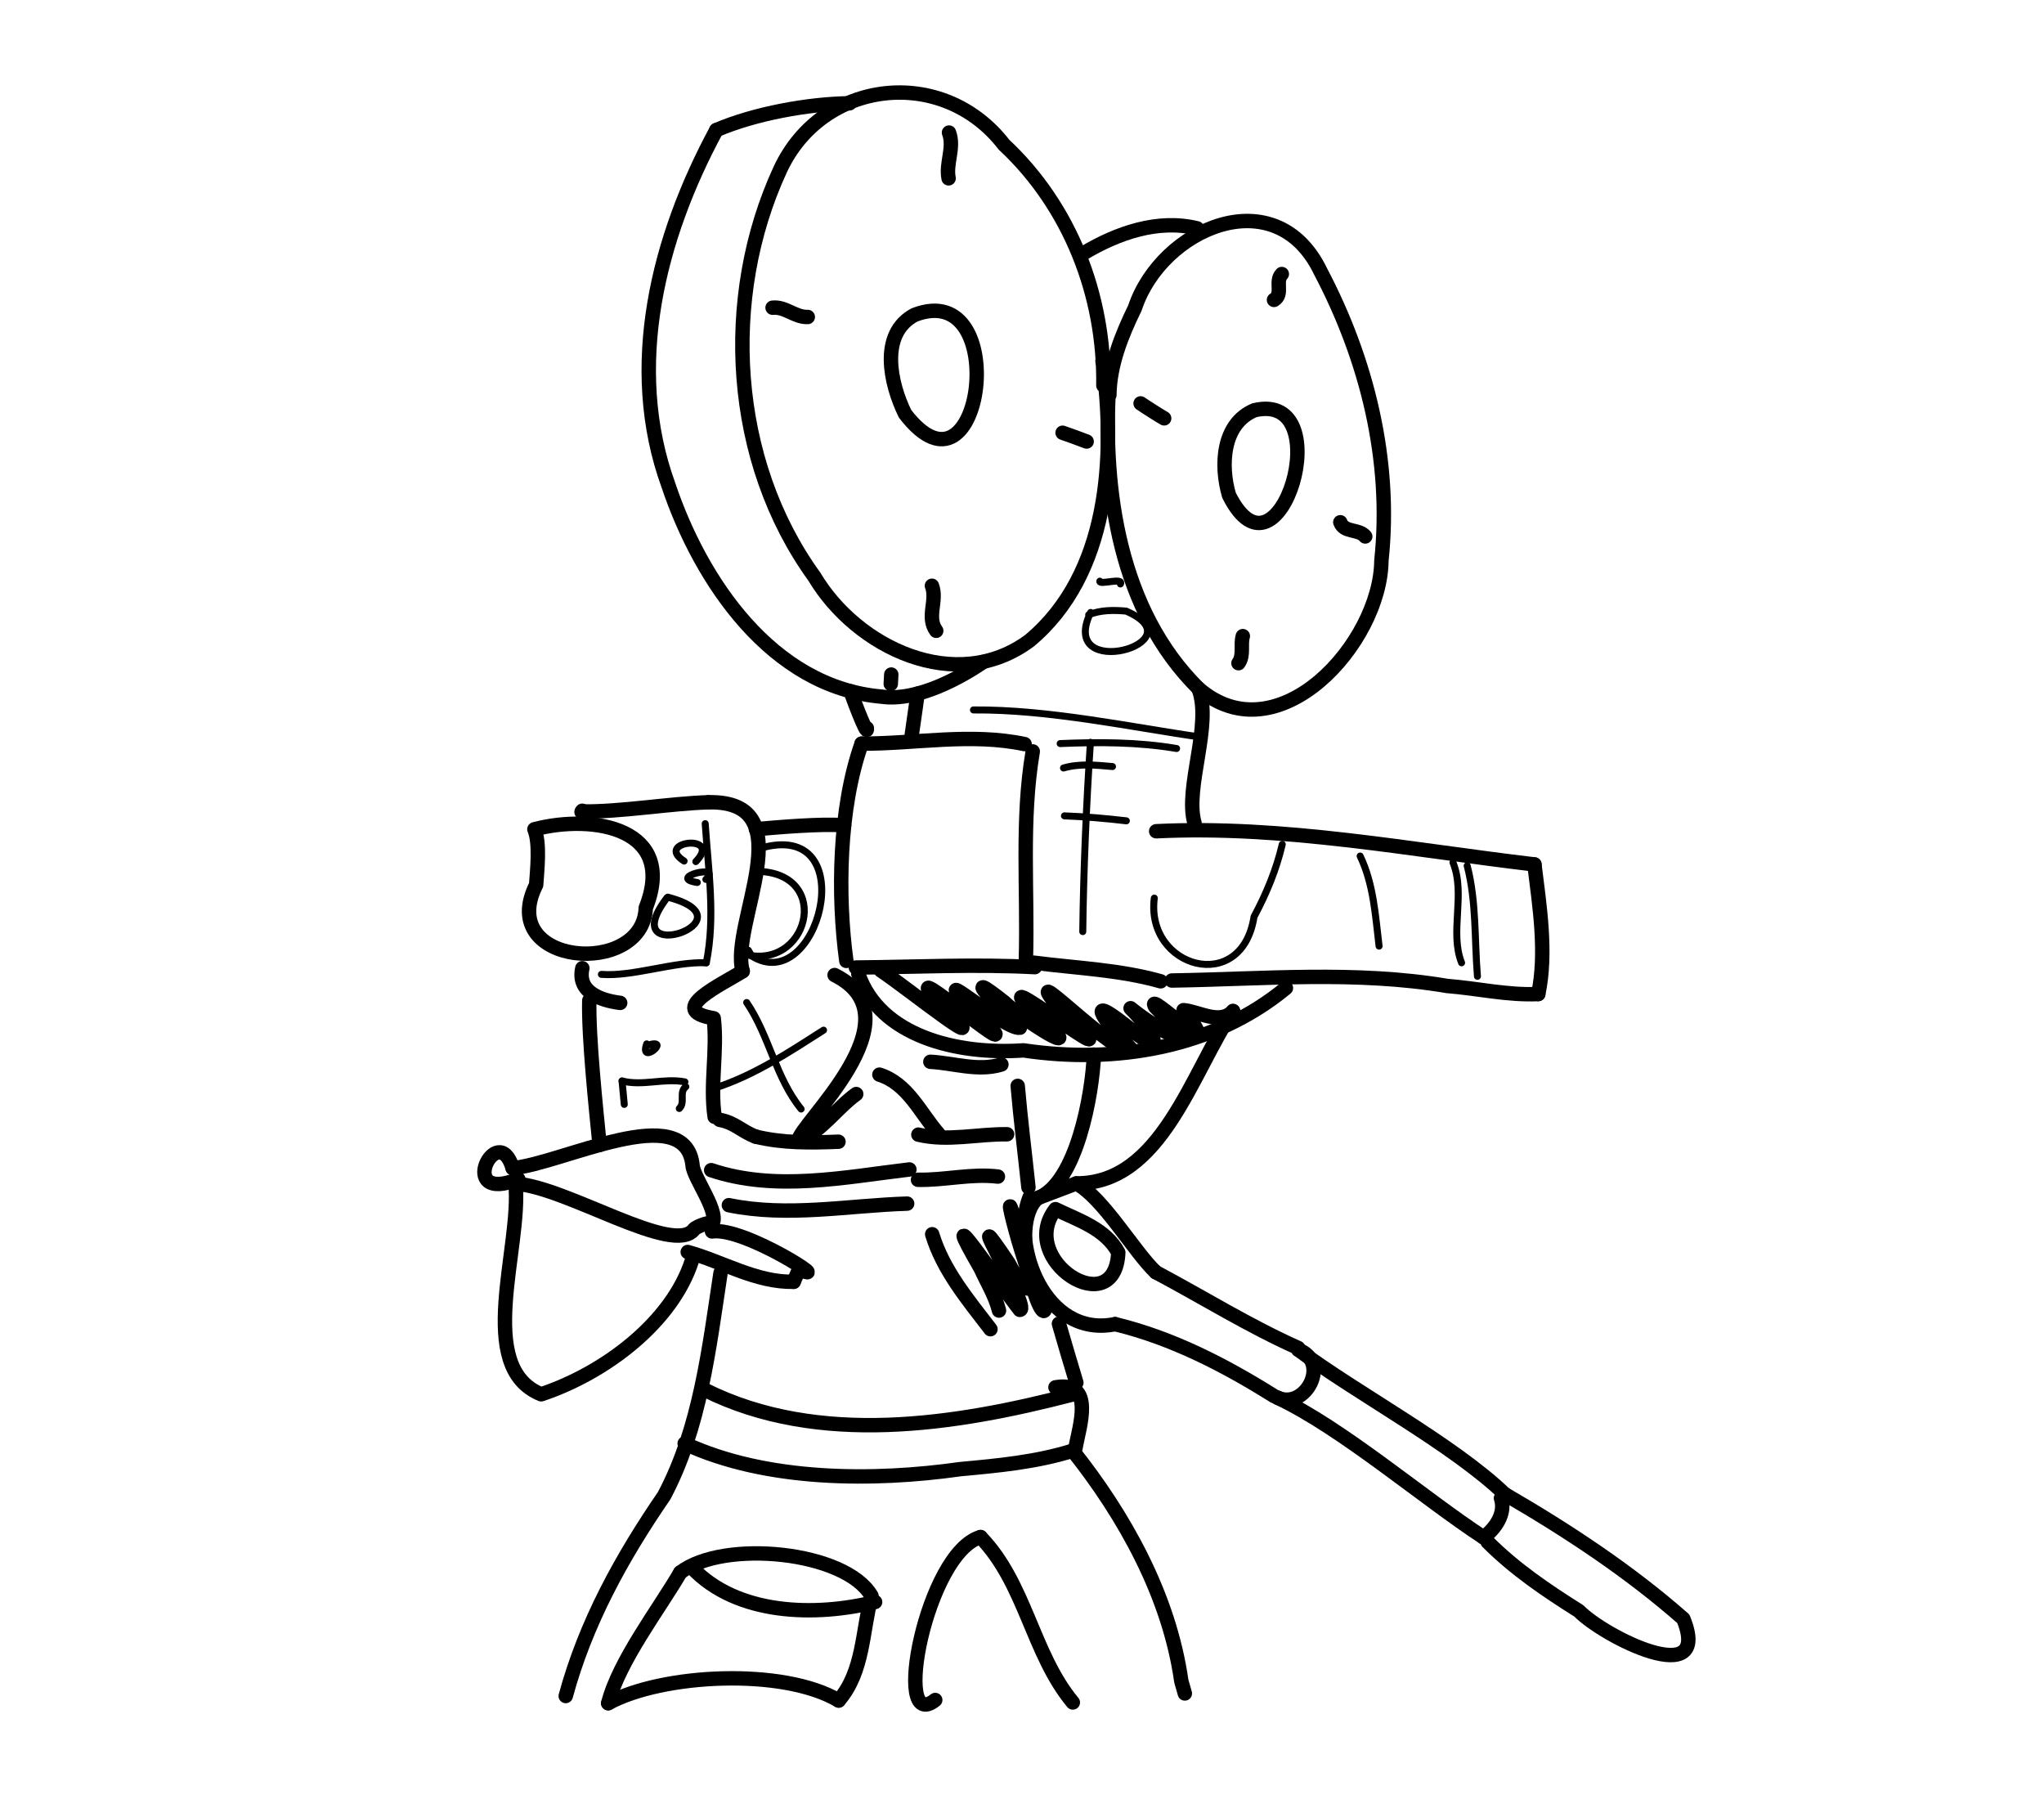 <?xml version="1.0" encoding="UTF-8" standalone="no"?>
<!-- Created by Ashley Blewer - This work is licensed under a Creative Commons Attribution 4.0 International License -->

<svg
   width="544"
   height="480"
   viewBox="0 0 143.933 127"
   version="1.1"
   id="svg2490"
   inkscape:version="1.2.2 (1:1.2.2+202212051552+b0a8486541)"
   sodipodi:docname="1953-cinemascope-2.svg"
   xmlns:inkscape="http://www.inkscape.org/namespaces/inkscape"
   xmlns:sodipodi="http://sodipodi.sourceforge.net/DTD/sodipodi-0.dtd"
   xmlns="http://www.w3.org/2000/svg"
   xmlns:svg="http://www.w3.org/2000/svg">
  <sodipodi:namedview
     id="namedview2492"
     pagecolor="#ffffff"
     bordercolor="#666666"
     borderopacity="1.0"
     inkscape:pageshadow="2"
     inkscape:pageopacity="0.0"
     inkscape:pagecheckerboard="0"
     inkscape:document-units="mm"
     showgrid="false"
     units="px"
     inkscape:zoom="0.90583674"
     inkscape:cx="336.15329"
     inkscape:cy="254.46086"
     inkscape:window-width="1846"
     inkscape:window-height="1136"
     inkscape:window-x="0"
     inkscape:window-y="0"
     inkscape:window-maximized="1"
     inkscape:current-layer="g6395"
     inkscape:showpageshadow="2"
     inkscape:deskcolor="#d1d1d1" />
  <defs
     id="defs2487" />
  <g
     inkscape:label="Layer 1"
     inkscape:groupmode="layer"
     id="layer1">
    <g
       id="g4731"
       transform="matrix(0.33,0,0,0.329,-241.789,1.731)"
       style="stroke-width:2.687">
      <g
         id="g104528"
         transform="matrix(1,0,0,-1,0,792)"
         style="stroke-width:2.687">
        <g
           id="g104530"
           style="stroke-width:2.687" />
      </g>
      <g
         id="g104996"
         transform="matrix(1,0,0,-1,0,792)"
         style="stroke-width:2.687">
        <g
           id="g104998"
           style="stroke-width:2.687" />
      </g>
      <g
         id="g28852"
         transform="matrix(1.07,0,0,1.072,779.912,-443.137)">
        <g
           id="g6718"
           transform="matrix(1.118,0,0,1.118,-549.131,-491.629)">
          <g
             id="g6395"
             transform="matrix(0.534,0,0,0.534,441.937,415.269)">
            <g
               id="g10593"
               transform="matrix(1.841,0,0,1.841,-1387.165,-1347.864)">
              <g
                 id="g4245"
                 transform="matrix(1,0,0,-1,-65.059,738.023)">
                <path
                   d="m 1028.516,-456.18 c 2.433,-17.414 1.211,-38.761 -13.235,-50.82 -13.375,-9.914 -31.359,-1.285 -39.047,11.629 -15.218,21.062 -16.937,50.644 -6.195,73.926 7.625,16.445 29.465,18.965 40.606,4.527 12.019,-11.23 18.273,-27.41 18.035,-43.738"
                   style="fill:none;stroke:#000000;stroke-width:2.617;stroke-linecap:round;stroke-linejoin:round;stroke-miterlimit:10;stroke-dasharray:none;stroke-opacity:1"
                   id="path4247" />
              </g>
              <g
                 id="g4249"
                 transform="matrix(1,0,0,-1,-65.059,738.023)">
                <path
                   d="m 982.617,-409.406 c -7.48,-0.082 -17.285,-1.891 -24.16,-4.856"
                   style="fill:none;stroke:#000000;stroke-width:2.617;stroke-linecap:round;stroke-linejoin:round;stroke-miterlimit:10;stroke-dasharray:none;stroke-opacity:1"
                   id="path4251" />
              </g>
              <g
                 id="g4253"
                 transform="matrix(1,0,0,-1,-65.059,738.023)">
                <path
                   d="m 958.457,-414.262 c -10.523,-19.519 -16.535,-42.949 -8.687,-64.543 5.839,-17.394 18.757,-36.636 38.632,-38.359 6.571,-0.941 14.543,3.613 18.485,6.289"
                   style="fill:none;stroke:#000000;stroke-width:2.617;stroke-linecap:round;stroke-linejoin:round;stroke-miterlimit:10;stroke-dasharray:none;stroke-opacity:1"
                   id="path4255" />
              </g>
              <g
                 id="g4257"
                 transform="matrix(1,0,0,-1,-65.059,738.023)">
                <path
                   d="m 1029.711,-460.422 c -1.215,-19.324 1.906,-41.07 16.215,-55.254 14.422,-12.469 33.07,8.215 33.199,23.231 1.937,18.148 -2.609,36.48 -11.02,52.468 -8.148,17.004 -28.921,7.836 -33.714,-6.621 -2.391,-4.89 -4.567,-10.328 -4.625,-15.804"
                   style="fill:none;stroke:#000000;stroke-width:2.617;stroke-linecap:round;stroke-linejoin:round;stroke-miterlimit:10;stroke-dasharray:none;stroke-opacity:1"
                   id="path4259-5" />
              </g>
              <g
                 id="g4261"
                 transform="matrix(1,0,0,-1,-65.059,738.023)">
                <path
                   d="m 1045.672,-432.109 c -7.094,1.738 -14.434,-0.86 -20.496,-4.469"
                   style="fill:none;stroke:#000000;stroke-width:2.617;stroke-linecap:round;stroke-linejoin:round;stroke-miterlimit:10;stroke-dasharray:none;stroke-opacity:1"
                   id="path4263" />
              </g>
              <g
                 id="g4265"
                 transform="matrix(1,0,0,-1,-65.059,738.023)">
                <path
                   d="m 994.422,-447.832 c 17.855,6.863 12.387,-36.367 -1.719,-17.973 -2.691,5.446 -4.723,14.547 1.719,17.973"
                   style="fill:none;stroke:#000000;stroke-width:2.617;stroke-linecap:round;stroke-linejoin:round;stroke-miterlimit:10;stroke-dasharray:none;stroke-opacity:1"
                   id="path4267" />
              </g>
              <g
                 id="g4269"
                 transform="matrix(1,0,0,-1,-65.059,738.023)">
                <path
                   d="m 1056.098,-465.145 c 15.574,3.629 4.472,-33.628 -4.621,-15.453 -1.559,5.266 -1.301,12.989 4.621,15.453"
                   style="fill:none;stroke:#000000;stroke-width:2.617;stroke-linecap:round;stroke-linejoin:round;stroke-miterlimit:10;stroke-dasharray:none;stroke-opacity:1"
                   id="path4271" />
              </g>
              <g
                 id="g4273"
                 transform="matrix(1,0,0,-1,-65.059,738.023)">
                <path
                   d="m 1061.051,-440.41 c -1.293,-1.328 0.328,-3.684 -1.414,-4.699"
                   style="fill:none;stroke:#000000;stroke-width:2.617;stroke-linecap:round;stroke-linejoin:round;stroke-miterlimit:10;stroke-dasharray:none;stroke-opacity:1"
                   id="path4275" />
              </g>
              <g
                 id="g4277"
                 transform="matrix(1,0,0,-1,-65.059,738.023)">
                <path
                   d="m 1035.434,-463.906 c 0.687,-0.492 3.539,-2.305 4.273,-2.715"
                   style="fill:none;stroke:#000000;stroke-width:2.617;stroke-linecap:round;stroke-linejoin:round;stroke-miterlimit:10;stroke-dasharray:none;stroke-opacity:1"
                   id="path4279" />
              </g>
              <g
                 id="g4281"
                 transform="matrix(1,0,0,-1,-65.059,738.023)">
                <path
                   d="m 1071.668,-485.496 c 0.719,-1.965 3.336,-1.125 4.523,-2.578"
                   style="fill:none;stroke:#000000;stroke-width:2.617;stroke-linecap:round;stroke-linejoin:round;stroke-miterlimit:10;stroke-dasharray:none;stroke-opacity:1"
                   id="path4283" />
              </g>
              <g
                 id="g4285"
                 transform="matrix(1,0,0,-1,-65.059,738.023)">
                <path
                   d="m 1053.98,-506.176 c -0.468,-1.578 0.25,-3.472 -0.789,-4.914"
                   style="fill:none;stroke:#000000;stroke-width:2.617;stroke-linecap:round;stroke-linejoin:round;stroke-miterlimit:10;stroke-dasharray:none;stroke-opacity:1"
                   id="path4287" />
              </g>
              <g
                 id="g4289"
                 transform="matrix(1,0,0,-1,-65.059,738.023)">
                <path
                   d="m 968.656,-446.527 c 2.332,0.25 4.074,-1.785 6.387,-1.684"
                   style="fill:none;stroke:#000000;stroke-width:2.617;stroke-linecap:round;stroke-linejoin:round;stroke-miterlimit:10;stroke-dasharray:none;stroke-opacity:1"
                   id="path4291" />
              </g>
              <g
                 id="g4293"
                 transform="matrix(1,0,0,-1,-65.059,738.023)">
                <path
                   d="m 1000.668,-414.719 c 1.027,-2.754 -0.617,-5.527 -0.074,-8.312"
                   style="fill:none;stroke:#000000;stroke-width:2.617;stroke-linecap:round;stroke-linejoin:round;stroke-miterlimit:10;stroke-dasharray:none;stroke-opacity:1"
                   id="path4295" />
              </g>
              <g
                 id="g4297"
                 transform="matrix(1,0,0,-1,-65.059,738.023)">
                <path
                   d="m 1021.277,-469.238 c 0.739,-0.242 3.649,-1.305 4.368,-1.594"
                   style="fill:none;stroke:#000000;stroke-width:2.617;stroke-linecap:round;stroke-linejoin:round;stroke-miterlimit:10;stroke-dasharray:none;stroke-opacity:1"
                   id="path4299" />
              </g>
              <g
                 id="g4301"
                 transform="matrix(1,0,0,-1,-65.059,738.023)">
                <path
                   d="m 997.57,-497.027 c 1.035,-2.68 -1.047,-5.692 0.778,-8.18"
                   style="fill:none;stroke:#000000;stroke-width:2.617;stroke-linecap:round;stroke-linejoin:round;stroke-miterlimit:10;stroke-dasharray:none;stroke-opacity:1"
                   id="path4303" />
              </g>
              <g
                 id="g4305"
                 transform="matrix(1,0,0,-1,-65.059,738.023)">
                <path
                   d="m 1045.926,-515.676 c 2.582,-6.488 -2.567,-18.109 -0.711,-24.449"
                   style="fill:none;stroke:#000000;stroke-width:2.617;stroke-linecap:round;stroke-linejoin:round;stroke-miterlimit:10;stroke-dasharray:none;stroke-opacity:1"
                   id="path4307" />
              </g>
              <g
                 id="g4309"
                 transform="matrix(1,0,0,-1,-65.059,738.023)">
                <path
                   d="m 984.809,-525.703 c 9.855,-0.02 19.804,1.98 29.578,-0.082"
                   style="fill:none;stroke:#000000;stroke-width:2.617;stroke-linecap:round;stroke-linejoin:round;stroke-miterlimit:10;stroke-dasharray:none;stroke-opacity:1"
                   id="path4311" />
              </g>
              <g
                 id="g4313"
                 transform="matrix(1,0,0,-1,-65.059,738.023)">
                <path
                   d="m 1015.863,-527.113 c -2.121,-12.555 -0.883,-25.27 -1.246,-37.852"
                   style="fill:none;stroke:#000000;stroke-width:2.617;stroke-linecap:round;stroke-linejoin:round;stroke-miterlimit:10;stroke-dasharray:none;stroke-opacity:1"
                   id="path4315" />
              </g>
              <g
                 id="g4317"
                 transform="matrix(1,0,0,-1,-65.059,738.023)">
                <path
                   d="m 983.77,-566.363 c 10.824,0.09 21.66,0.644 32.48,0.07"
                   style="fill:none;stroke:#000000;stroke-width:2.617;stroke-linecap:round;stroke-linejoin:round;stroke-miterlimit:10;stroke-dasharray:none;stroke-opacity:1"
                   id="path4319" />
              </g>
              <g
                 id="g4321"
                 transform="matrix(1,0,0,-1,-65.059,738.023)">
                <path
                   d="m 984.809,-525.703 c -4.157,-11.75 -4.387,-27.578 -2.77,-39.457"
                   style="fill:none;stroke:#000000;stroke-width:2.617;stroke-linecap:round;stroke-linejoin:round;stroke-miterlimit:10;stroke-dasharray:none;stroke-opacity:1"
                   id="path4323" />
              </g>
              <g
                 id="g4325"
                 transform="matrix(1,0,0,-1,-65.059,738.023)">
                <path
                   d="m 990.191,-513.156 c -0.027,-0.563 -0.058,-1.125 -0.089,-1.692"
                   style="fill:none;stroke:#000000;stroke-width:2.617;stroke-linecap:round;stroke-linejoin:round;stroke-miterlimit:10;stroke-dasharray:none;stroke-opacity:1"
                   id="path4327" />
              </g>
              <g
                 id="g4329"
                 transform="matrix(1,0,0,-1,-65.059,738.023)">
                <path
                   d="m 982.859,-516.195 c -0.351,0.562 3.188,-8.817 2.899,-6.703"
                   style="fill:none;stroke:#000000;stroke-width:2.617;stroke-linecap:round;stroke-linejoin:round;stroke-miterlimit:10;stroke-dasharray:none;stroke-opacity:1"
                   id="path4331" />
              </g>
              <g
                 id="g4333"
                 transform="matrix(1,0,0,-1,-65.059,738.023)">
                <path
                   d="m 994.98,-516.617 c -0.121,-0.684 -0.953,-6.867 -1.062,-7.434"
                   style="fill:none;stroke:#000000;stroke-width:2.617;stroke-linecap:round;stroke-linejoin:round;stroke-miterlimit:10;stroke-dasharray:none;stroke-opacity:1"
                   id="path4335-6" />
              </g>
              <g
                 id="g4337"
                 transform="matrix(1,0,0,-1,-65.059,738.023)">
                <path
                   d="m 1038.258,-541.613 c 23,1.133 46.078,-3.371 68.629,-6.024 l -0.321,0.051"
                   style="fill:none;stroke:#000000;stroke-width:2.617;stroke-linecap:round;stroke-linejoin:round;stroke-miterlimit:10;stroke-dasharray:none;stroke-opacity:1"
                   id="path4339" />
              </g>
              <g
                 id="g4341"
                 transform="matrix(1,0,0,-1,-65.059,738.023)">
                <path
                   d="m 1106.887,-547.637 c 0.933,-7.574 2.285,-16.07 0.699,-23.543"
                   style="fill:none;stroke:#000000;stroke-width:2.617;stroke-linecap:round;stroke-linejoin:round;stroke-miterlimit:10;stroke-dasharray:none;stroke-opacity:1"
                   id="path4343" />
              </g>
              <g
                 id="g4345"
                 transform="matrix(1,0,0,-1,-65.059,738.023)">
                <path
                   d="m 1041.102,-568.723 c 16.679,0.262 33.41,1.809 49.96,-0.992 5.504,-0.43 10.989,-1.726 16.524,-1.465"
                   style="fill:none;stroke:#000000;stroke-width:2.617;stroke-linecap:round;stroke-linejoin:round;stroke-miterlimit:10;stroke-dasharray:none;stroke-opacity:1"
                   id="path4347" />
              </g>
              <g
                 id="g4349"
                 transform="matrix(1,0,0,-1,-65.059,738.023)">
                <path
                   d="m 1016.074,-565.484 c 7.664,-0.993 15.547,-1.27 23,-3.383"
                   style="fill:none;stroke:#000000;stroke-width:2.617;stroke-linecap:round;stroke-linejoin:round;stroke-miterlimit:10;stroke-dasharray:none;stroke-opacity:1"
                   id="path4351" />
              </g>
              <g
                 id="g4353"
                 transform="matrix(1,0,0,-1,-65.059,738.023)">
                <path
                   d="m 1061.797,-570.09 c -13.242,-10.937 -31.027,-13.797 -47.617,-11.32 -12.11,-0.848 -26.024,2.582 -29.961,13.855"
                   style="fill:none;stroke:#000000;stroke-width:2.617;stroke-linecap:round;stroke-linejoin:round;stroke-miterlimit:10;stroke-dasharray:none;stroke-opacity:1"
                   id="path4355" />
              </g>
              <g
                 id="g4357"
                 transform="matrix(1,0,0,-1,-65.059,738.023)">
                <path
                   d="m 988.312,-566.902 c 4.977,-3.309 22.93,-17.828 10.469,-5.664 -9.547,10.363 20.039,-15.438 6.895,-1.989 -10.899,10.844 5.09,-3.254 7.855,-2.746 -3.398,3.313 -11.644,11.61 -2.832,4.641 2.656,-2.637 15.989,-11.402 6.762,-2.938 -14.695,13.457 20.176,-13.613 4.496,0.289 -11.629,14 10.66,-9.175 11.547,-5.625 -3.926,3.989 -8.832,10.418 -0.797,4.067 8.211,-6.711 4.887,-0.844 0.906,3.113 5.039,-4.078 13.715,-8.949 4.481,0.234 -2.184,3.657 13.679,-11.898 5.129,-0.585 2.715,-0.235 6.679,-2.75 8.976,-0.165"
                   style="fill:none;stroke:#000000;stroke-width:2.617;stroke-linecap:round;stroke-linejoin:round;stroke-miterlimit:10;stroke-dasharray:none;stroke-opacity:1"
                   id="path4359" />
              </g>
              <g
                 id="g4361"
                 transform="matrix(1,0,0,-1,-65.059,738.023)">
                <path
                   d="m 1052.199,-574.27 c -7.5,-11.132 -13.004,-31.351 -28.394,-31.296 l -7.032,-2.664"
                   style="fill:none;stroke:#000000;stroke-width:2.617;stroke-linecap:round;stroke-linejoin:round;stroke-miterlimit:10;stroke-dasharray:none;stroke-opacity:1"
                   id="path4363" />
              </g>
              <g
                 id="g4365"
                 transform="matrix(1,0,0,-1,-65.059,738.023)">
                <path
                   d="m 1026.965,-582.176 c -0.281,-7.195 -3.16,-23.39 -10.192,-26.054"
                   style="fill:none;stroke:#000000;stroke-width:2.617;stroke-linecap:round;stroke-linejoin:round;stroke-miterlimit:10;stroke-dasharray:none;stroke-opacity:1"
                   id="path4367" />
              </g>
              <g
                 id="g4369"
                 transform="matrix(1,0,0,-1,-65.059,738.023)">
                <path
                   d="m 1013.133,-587.859 c 0.527,-6.157 1.308,-12.289 1.949,-18.434"
                   style="fill:none;stroke:#000000;stroke-width:2.617;stroke-linecap:round;stroke-linejoin:round;stroke-miterlimit:10;stroke-dasharray:none;stroke-opacity:1"
                   id="path4371" />
              </g>
              <g
                 id="g4373"
                 transform="matrix(1,0,0,-1,-65.059,738.023)">
                <path
                   d="m 1010.176,-583.973 c -4.25,-1.3 -8.614,0.258 -12.891,0.489"
                   style="fill:none;stroke:#000000;stroke-width:2.617;stroke-linecap:round;stroke-linejoin:round;stroke-miterlimit:10;stroke-dasharray:none;stroke-opacity:1"
                   id="path4375" />
              </g>
              <g
                 id="g4377"
                 transform="matrix(1,0,0,-1,-65.059,738.023)">
                <path
                   d="m 981.641,-540.555 c -3.731,0.391 -12.297,-0.347 -16.008,-0.687"
                   style="fill:none;stroke:#000000;stroke-width:2.617;stroke-linecap:round;stroke-linejoin:round;stroke-miterlimit:10;stroke-dasharray:none;stroke-opacity:1"
                   id="path4379" />
              </g>
              <g
                 id="g4381"
                 transform="matrix(1,0,0,-1,-65.059,738.023)">
                <path
                   d="m 957.023,-536.352 c 17.641,0.391 3.754,-22.328 6.211,-30.675"
                   style="fill:none;stroke:#000000;stroke-width:2.617;stroke-linecap:round;stroke-linejoin:round;stroke-miterlimit:10;stroke-dasharray:none;stroke-opacity:1"
                   id="path4383" />
              </g>
              <g
                 id="g4385"
                 transform="matrix(1,0,0,-1,-65.059,738.023)">
                <path
                   d="m 957.023,-536.352 c -6.988,-0.214 -15.964,-1.769 -22.953,-1.671"
                   style="fill:none;stroke:#000000;stroke-width:2.617;stroke-linecap:round;stroke-linejoin:round;stroke-miterlimit:10;stroke-dasharray:none;stroke-opacity:1"
                   id="path4387" />
              </g>
              <g
                 id="g4389"
                 transform="matrix(1,0,0,-1,-65.059,738.023)">
                <path
                   d="m 925.441,-541.254 c 10.786,2.82 25.926,0.164 20.207,-14.273 -0.445,-12.661 -27.289,-10.571 -19.89,4.183 0.18,2.653 0.738,7.547 -0.317,10.09"
                   style="fill:none;stroke:#000000;stroke-width:2.617;stroke-linecap:round;stroke-linejoin:round;stroke-miterlimit:10;stroke-dasharray:none;stroke-opacity:1"
                   id="path4391" />
              </g>
              <g
                 id="g4393"
                 transform="matrix(1,0,0,-1,-65.059,738.023)">
                <path
                   d="m 934.07,-538.023 c -0.285,-0.426 0.203,0.453 0,0"
                   style="fill:none;stroke:#000000;stroke-width:2.617;stroke-linecap:round;stroke-linejoin:round;stroke-miterlimit:10;stroke-dasharray:none;stroke-opacity:1"
                   id="path4395" />
              </g>
              <g
                 id="g4397"
                 transform="matrix(1,0,0,-1,-65.059,738.023)">
                <path
                   d="m 934.137,-566.488 c -0.977,-4.387 3.414,-5.864 6.867,-6.297"
                   style="fill:none;stroke:#000000;stroke-width:2.617;stroke-linecap:round;stroke-linejoin:round;stroke-miterlimit:10;stroke-dasharray:none;stroke-opacity:1"
                   id="path4399" />
              </g>
              <g
                 id="g4401"
                 transform="matrix(1,0,0,-1,-65.059,738.023)">
                <path
                   d="m 935.402,-572.359 c -0.168,-6.625 1.219,-19.645 1.868,-26.223"
                   style="fill:none;stroke:#000000;stroke-width:2.617;stroke-linecap:round;stroke-linejoin:round;stroke-miterlimit:10;stroke-dasharray:none;stroke-opacity:1"
                   id="path4403" />
              </g>
              <g
                 id="g4405"
                 transform="matrix(1,0,0,-1,-65.059,738.023)">
                <path
                   d="m 921.492,-602.793 c 8.86,0.762 31.414,12.582 32.649,0.477 0.164,-2.344 5.293,-8.891 3.39,-10.872"
                   style="fill:none;stroke:#000000;stroke-width:2.617;stroke-linecap:round;stroke-linejoin:round;stroke-miterlimit:10;stroke-dasharray:none;stroke-opacity:1"
                   id="path4407" />
              </g>
              <g
                 id="g4409"
                 transform="matrix(1,0,0,-1,-65.059,738.023)">
                <path
                   d="m 922.008,-605.637 c 1.148,-11.621 -7.5,-33.32 4.66,-38.234 11.668,3.879 23.785,13.133 27.355,24.301"
                   style="fill:none;stroke:#000000;stroke-width:2.617;stroke-linecap:round;stroke-linejoin:round;stroke-miterlimit:10;stroke-dasharray:none;stroke-opacity:1"
                   id="path4411" />
              </g>
              <g
                 id="g4413"
                 transform="matrix(1,0,0,-1,-65.059,738.023)">
                <path
                   d="m 922.008,-605.637 c 9.109,-0.48 28.808,-13.285 32.426,-8.238 0.472,0.516 3.64,1.73 3.097,0.687"
                   style="fill:none;stroke:#000000;stroke-width:2.617;stroke-linecap:round;stroke-linejoin:round;stroke-miterlimit:10;stroke-dasharray:none;stroke-opacity:1"
                   id="path4415" />
              </g>
              <g
                 id="g4417"
                 transform="matrix(1,0,0,-1,-65.059,738.023)">
                <path
                   d="m 957.668,-614.297 c 5.867,0.887 22.434,-9.996 15.816,-6.832 l -1.004,-2.309"
                   style="fill:none;stroke:#000000;stroke-width:2.617;stroke-linecap:round;stroke-linejoin:round;stroke-miterlimit:10;stroke-dasharray:none;stroke-opacity:1"
                   id="path4419" />
              </g>
              <g
                 id="g4421"
                 transform="matrix(1,0,0,-1,-65.059,738.023)">
                <path
                   d="m 972.48,-623.438 c -6.804,-0.144 -12.835,3.641 -19.218,5.407"
                   style="fill:none;stroke:#000000;stroke-width:2.617;stroke-linecap:round;stroke-linejoin:round;stroke-miterlimit:10;stroke-dasharray:none;stroke-opacity:1"
                   id="path4423" />
              </g>
              <g
                 id="g4425"
                 transform="matrix(1,0,0,-1,-65.059,738.023)">
                <path
                   d="m 922.52,-604.797 c -11.594,-4.656 -3.731,11.059 -1.028,2.004"
                   style="fill:none;stroke:#000000;stroke-width:2.617;stroke-linecap:round;stroke-linejoin:round;stroke-miterlimit:10;stroke-dasharray:none;stroke-opacity:1"
                   id="path4427" />
              </g>
              <g
                 id="g4429"
                 transform="matrix(1,0,0,-1,-65.059,738.023)">
                <path
                   d="m 963.234,-567.027 c -3.586,-2.34 -14.242,-7.106 -5.257,-8.547 0.703,-5.953 -0.7,-11.973 0.168,-17.906"
                   style="fill:none;stroke:#000000;stroke-width:2.617;stroke-linecap:round;stroke-linejoin:round;stroke-miterlimit:10;stroke-dasharray:none;stroke-opacity:1"
                   id="path4431" />
              </g>
              <g
                 id="g4433"
                 transform="matrix(1,0,0,-1,-65.059,738.023)">
                <path
                   d="m 959.062,-594.027 c 2.797,-0.524 3.891,-2.043 6.543,-3.051"
                   style="fill:none;stroke:#000000;stroke-width:2.617;stroke-linecap:round;stroke-linejoin:round;stroke-miterlimit:10;stroke-dasharray:none;stroke-opacity:1"
                   id="path4435" />
              </g>
              <g
                 id="g4437"
                 transform="matrix(1,0,0,-1,-65.059,738.023)">
                <path
                   d="m 965.605,-597.078 c 4.903,-1.203 10.004,-1.117 15.008,-0.922"
                   style="fill:none;stroke:#000000;stroke-width:2.617;stroke-linecap:round;stroke-linejoin:round;stroke-miterlimit:10;stroke-dasharray:none;stroke-opacity:1"
                   id="path4439" />
              </g>
              <g
                 id="g4441"
                 transform="matrix(1,0,0,-1,-65.059,738.023)">
                <path
                   d="m 979.91,-567.73 c 15.711,-7.872 -6.769,-27.368 -6.59,-30.149 4.258,1.82 6.864,5.875 10.512,8.535"
                   style="fill:none;stroke:#000000;stroke-width:2.617;stroke-linecap:round;stroke-linejoin:round;stroke-miterlimit:10;stroke-dasharray:none;stroke-opacity:1"
                   id="path4443" />
              </g>
              <g
                 id="g4445"
                 transform="matrix(1,0,0,-1,-65.059,738.023)">
                <path
                   d="m 959.215,-621.824 c -2.078,-13.684 -3.699,-28.141 -10.238,-40.469 -7.758,-11.305 -14.25,-23.121 -17.852,-36.379"
                   style="fill:none;stroke:#000000;stroke-width:2.617;stroke-linecap:round;stroke-linejoin:round;stroke-miterlimit:10;stroke-dasharray:none;stroke-opacity:1"
                   id="path4447" />
              </g>
              <g
                 id="g4449"
                 transform="matrix(1,0,0,-1,-65.059,738.023)">
                <path
                   d="m 1020.617,-631.059 c 1.039,-3.57 2.071,-7.144 3.156,-10.703"
                   style="fill:none;stroke:#000000;stroke-width:2.617;stroke-linecap:round;stroke-linejoin:round;stroke-miterlimit:10;stroke-dasharray:none;stroke-opacity:1"
                   id="path4451" />
              </g>
              <g
                 id="g4453"
                 transform="matrix(1,0,0,-1,-65.059,738.023)">
                <path
                   d="m 1019.988,-642.609 c 7.289,1.269 4.27,-7.211 3.637,-10.996"
                   style="fill:none;stroke:#000000;stroke-width:2.617;stroke-linecap:round;stroke-linejoin:round;stroke-miterlimit:10;stroke-dasharray:none;stroke-opacity:1"
                   id="path4455" />
              </g>
              <g
                 id="g4457"
                 transform="matrix(1,0,0,-1,-65.059,738.023)">
                <path
                   d="m 952.707,-652.805 c 14.867,-6.929 34.383,-6.875 50,-4.66 6.859,0.633 13.816,1.277 20.414,3.352"
                   style="fill:none;stroke:#000000;stroke-width:2.617;stroke-linecap:round;stroke-linejoin:round;stroke-miterlimit:10;stroke-dasharray:none;stroke-opacity:1"
                   id="path4459" />
              </g>
              <g
                 id="g4461"
                 transform="matrix(1,0,0,-1,-65.059,738.023)">
                <path
                   d="m 956.359,-643.07 c 20.653,-10.332 45.567,-6.332 66.571,-0.879"
                   style="fill:none;stroke:#000000;stroke-width:2.617;stroke-linecap:round;stroke-linejoin:round;stroke-miterlimit:10;stroke-dasharray:none;stroke-opacity:1"
                   id="path4463" />
              </g>
              <g
                 id="g4465"
                 transform="matrix(1,0,0,-1,-65.059,738.023)">
                <path
                   d="m 1023.121,-654.113 c 9.336,-11.758 17.496,-26.242 19.699,-41.86 l 0.637,-2.234"
                   style="fill:none;stroke:#000000;stroke-width:2.617;stroke-linecap:round;stroke-linejoin:round;stroke-miterlimit:10;stroke-dasharray:none;stroke-opacity:1"
                   id="path4467" />
              </g>
              <g
                 id="g4469"
                 transform="matrix(1,0,0,-1,-65.059,738.023)">
                <path
                   d="m 1006.383,-669.801 c 8.179,-8.426 9.375,-21.144 16.75,-30.043"
                   style="fill:none;stroke:#000000;stroke-width:2.617;stroke-linecap:round;stroke-linejoin:round;stroke-miterlimit:10;stroke-dasharray:none;stroke-opacity:1"
                   id="path4471" />
              </g>
              <g
                 id="g4473"
                 transform="matrix(1,0,0,-1,-65.059,738.023)">
                <path
                   d="m 1006.383,-669.801 c -9.824,-2.875 -16.203,-35.996 -8.215,-29.594"
                   style="fill:none;stroke:#000000;stroke-width:2.617;stroke-linecap:round;stroke-linejoin:round;stroke-miterlimit:10;stroke-dasharray:none;stroke-opacity:1"
                   id="path4475" />
              </g>
              <g
                 id="g4477"
                 transform="matrix(1,0,0,-1,-65.059,738.023)">
                <path
                   d="m 951.918,-676.234 c 7.824,6.035 29.996,3.902 34.691,-4.27 -1.695,-6.367 -1.425,-13.738 -5.961,-18.988"
                   style="fill:none;stroke:#000000;stroke-width:2.617;stroke-linecap:round;stroke-linejoin:round;stroke-miterlimit:10;stroke-dasharray:none;stroke-opacity:1"
                   id="path4479" />
              </g>
              <g
                 id="g4481"
                 transform="matrix(1,0,0,-1,-65.059,738.023)">
                <path
                   d="m 951.918,-676.234 c -3.801,-6.555 -11.188,-16.176 -13.082,-23.743"
                   style="fill:none;stroke:#000000;stroke-width:2.617;stroke-linecap:round;stroke-linejoin:round;stroke-miterlimit:10;stroke-dasharray:none;stroke-opacity:1"
                   id="path4483" />
              </g>
              <g
                 id="g4485"
                 transform="matrix(1,0,0,-1,-65.059,738.023)">
                <path
                   d="m 954.016,-675.34 c 8.16,-8.676 22.433,-8.937 33.242,-6.258"
                   style="fill:none;stroke:#000000;stroke-width:2.617;stroke-linecap:round;stroke-linejoin:round;stroke-miterlimit:10;stroke-dasharray:none;stroke-opacity:1"
                   id="path4487" />
              </g>
              <g
                 id="g4489"
                 transform="matrix(1,0,0,-1,-65.059,738.023)">
                <path
                   d="m 938.836,-699.977 c 9.773,5.348 31.719,6.473 41.812,0.485"
                   style="fill:none;stroke:#000000;stroke-width:2.617;stroke-linecap:round;stroke-linejoin:round;stroke-miterlimit:10;stroke-dasharray:none;stroke-opacity:1"
                   id="path4491" />
              </g>
              <g
                 id="g4493"
                 transform="matrix(1,0,0,-1,-65.059,738.023)">
                <path
                   d="m 988.039,-585.816 c 5.168,-1.645 7.414,-6.965 10.715,-10.75"
                   style="fill:none;stroke:#000000;stroke-width:2.617;stroke-linecap:round;stroke-linejoin:round;stroke-miterlimit:10;stroke-dasharray:none;stroke-opacity:1"
                   id="path4495" />
              </g>
              <g
                 id="g4497"
                 transform="matrix(1,0,0,-1,-65.059,738.023)">
                <path
                   d="m 995.109,-596.715 c 5.305,-1.273 10.75,0.141 16.102,0.067"
                   style="fill:none;stroke:#000000;stroke-width:2.617;stroke-linecap:round;stroke-linejoin:round;stroke-miterlimit:10;stroke-dasharray:none;stroke-opacity:1"
                   id="path4499" />
              </g>
              <g
                 id="g4501"
                 transform="matrix(1,0,0,-1,-65.059,738.023)">
                <path
                   d="m 1009.543,-604.332 c -4.844,0.586 -9.656,-0.688 -14.5,-0.582"
                   style="fill:none;stroke:#000000;stroke-width:2.617;stroke-linecap:round;stroke-linejoin:round;stroke-miterlimit:10;stroke-dasharray:none;stroke-opacity:1"
                   id="path4503" />
              </g>
              <g
                 id="g4505"
                 transform="matrix(1,0,0,-1,-65.059,738.023)">
                <path
                   d="m 957.516,-603.164 c 11.644,-3.91 24.132,-1.281 35.964,0.125"
                   style="fill:none;stroke:#000000;stroke-width:2.617;stroke-linecap:round;stroke-linejoin:round;stroke-miterlimit:10;stroke-dasharray:none;stroke-opacity:1"
                   id="path4507" />
              </g>
              <g
                 id="g4509"
                 transform="matrix(1,0,0,-1,-65.059,738.023)">
                <path
                   d="m 960.727,-609.527 c 10.695,-2.203 21.593,-0.055 32.347,0.285"
                   style="fill:none;stroke:#000000;stroke-width:2.617;stroke-linecap:round;stroke-linejoin:round;stroke-miterlimit:10;stroke-dasharray:none;stroke-opacity:1"
                   id="path4511" />
              </g>
              <g
                 id="g4513"
                 transform="matrix(1,0,0,-1,-65.059,738.023)">
                <path
                   d="m 1028.039,-496.195 c -0.184,-0.762 4.356,0.746 3.727,-0.504"
                   style="fill:none;stroke:#000000;stroke-width:1.269;stroke-linecap:round;stroke-linejoin:round;stroke-miterlimit:10;stroke-dasharray:none;stroke-opacity:1"
                   id="path4515" />
              </g>
              <g
                 id="g4517"
                 transform="matrix(1,0,0,-1,-65.059,738.023)">
                <path
                   d="m 1026.367,-501.875 c -6.16,-12.766 19.797,-5.551 6.442,0.246 -2.27,0.195 -4.645,0.219 -6.797,-0.672"
                   style="fill:none;stroke:#000000;stroke-width:1.269;stroke-linecap:round;stroke-linejoin:round;stroke-miterlimit:10;stroke-dasharray:none;stroke-opacity:1"
                   id="path4519" />
              </g>
              <g
                 id="g4521"
                 transform="matrix(1,0,0,-1,-65.059,738.023)">
                <path
                   d="m 1005.105,-519.582 c 13.696,0.125 29.106,-3.219 41.379,-4.953"
                   style="fill:none;stroke:#000000;stroke-width:1.269;stroke-linecap:round;stroke-linejoin:round;stroke-miterlimit:10;stroke-dasharray:none;stroke-opacity:1"
                   id="path4523" />
              </g>
              <g
                 id="g4525"
                 transform="matrix(1,0,0,-1,-65.059,738.023)">
                <path
                   d="m 1020.836,-525.691 c 7.047,0.296 14.152,0.289 21.129,-0.895"
                   style="fill:none;stroke:#000000;stroke-width:1.269;stroke-linecap:round;stroke-linejoin:round;stroke-miterlimit:10;stroke-dasharray:none;stroke-opacity:1"
                   id="path4527" />
              </g>
              <g
                 id="g4529"
                 transform="matrix(1,0,0,-1,-65.059,738.023)">
                <path
                   d="m 1021.445,-530.125 c 2.895,0.844 5.938,0.523 8.887,0.262"
                   style="fill:none;stroke:#000000;stroke-width:1.269;stroke-linecap:round;stroke-linejoin:round;stroke-miterlimit:10;stroke-dasharray:none;stroke-opacity:1"
                   id="path4531" />
              </g>
              <g
                 id="g4533"
                 transform="matrix(1,0,0,-1,-65.059,738.023)">
                <path
                   d="m 1021.617,-538.82 c 3.754,-0.137 7.496,-0.465 11.227,-0.899"
                   style="fill:none;stroke:#000000;stroke-width:1.269;stroke-linecap:round;stroke-linejoin:round;stroke-miterlimit:10;stroke-dasharray:none;stroke-opacity:1"
                   id="path4535" />
              </g>
              <g
                 id="g4537"
                 transform="matrix(1,0,0,-1,-65.059,738.023)">
                <path
                   d="m 1026.328,-525.457 c -0.758,-11.363 -1.254,-23.445 -1.39,-34.383"
                   style="fill:none;stroke:#000000;stroke-width:1.269;stroke-linecap:round;stroke-linejoin:round;stroke-miterlimit:10;stroke-dasharray:none;stroke-opacity:1"
                   id="path4539" />
              </g>
              <g
                 id="g4541"
                 transform="matrix(1,0,0,-1,-65.059,738.023)">
                <path
                   d="m 1037.918,-553.754 c -1.613,-12.684 15.879,-17.687 18.094,-3.387 2.23,4.157 4.054,8.555 5.125,13.157"
                   style="fill:none;stroke:#000000;stroke-width:1.269;stroke-linecap:round;stroke-linejoin:round;stroke-miterlimit:10;stroke-dasharray:none;stroke-opacity:1"
                   id="path4543" />
              </g>
              <g
                 id="g4545"
                 transform="matrix(1,0,0,-1,-65.059,738.023)">
                <path
                   d="m 1075.266,-546.117 c 2.445,-5.094 2.769,-10.84 3.437,-16.36"
                   style="fill:none;stroke:#000000;stroke-width:1.269;stroke-linecap:round;stroke-linejoin:round;stroke-miterlimit:10;stroke-dasharray:none;stroke-opacity:1"
                   id="path4547" />
              </g>
              <g
                 id="g4549"
                 transform="matrix(1,0,0,-1,-65.059,738.023)">
                <path
                   d="m 1092.113,-547.293 c 2.34,-5.789 -0.656,-12.617 1.559,-18.211"
                   style="fill:none;stroke:#000000;stroke-width:1.269;stroke-linecap:round;stroke-linejoin:round;stroke-miterlimit:10;stroke-dasharray:none;stroke-opacity:1"
                   id="path4551" />
              </g>
              <g
                 id="g4553"
                 transform="matrix(1,0,0,-1,-65.059,738.023)">
                <path
                   d="m 1094.688,-547.871 c 1.703,-6.555 1.312,-13.391 1.863,-20.086"
                   style="fill:none;stroke:#000000;stroke-width:1.269;stroke-linecap:round;stroke-linejoin:round;stroke-miterlimit:10;stroke-dasharray:none;stroke-opacity:1"
                   id="path4555" />
              </g>
              <g
                 id="g4557"
                 transform="matrix(1,0,0,-1,-65.059,738.023)">
                <path
                   d="m 956.434,-540.23 c 0.554,-8.399 1.886,-16.922 0.195,-25.278"
                   style="fill:none;stroke:#000000;stroke-width:1.269;stroke-linecap:round;stroke-linejoin:round;stroke-miterlimit:10;stroke-dasharray:none;stroke-opacity:1"
                   id="path4559" />
              </g>
              <g
                 id="g4561"
                 transform="matrix(1,0,0,-1,-65.059,738.023)">
                <path
                   d="m 937.594,-567.609 c 5.769,-0.438 13.269,2.382 19.035,2.101"
                   style="fill:none;stroke:#000000;stroke-width:1.269;stroke-linecap:round;stroke-linejoin:round;stroke-miterlimit:10;stroke-dasharray:none;stroke-opacity:1"
                   id="path4563" />
              </g>
              <g
                 id="g4565"
                 transform="matrix(1,0,0,-1,-65.059,738.023)">
                <path
                   d="m 949.52,-553.664 c -9.926,-13.008 16.242,-4.121 0.113,0.082"
                   style="fill:none;stroke:#000000;stroke-width:1.269;stroke-linecap:round;stroke-linejoin:round;stroke-miterlimit:10;stroke-dasharray:none;stroke-opacity:1"
                   id="path4567" />
              </g>
              <g
                 id="g4569"
                 transform="matrix(1,0,0,-1,-65.059,738.023)">
                <path
                   d="m 954.996,-550.922 c -5.711,0.863 4.727,3.508 1.559,0.563"
                   style="fill:none;stroke:#000000;stroke-width:1.269;stroke-linecap:round;stroke-linejoin:round;stroke-miterlimit:10;stroke-dasharray:none;stroke-opacity:1"
                   id="path4571" />
              </g>
              <g
                 id="g4573"
                 transform="matrix(1,0,0,-1,-65.059,738.023)">
                <path
                   d="m 952.602,-547.027 c -5.59,3.601 7.105,5.066 2.128,-0.098"
                   style="fill:none;stroke:#000000;stroke-width:1.269;stroke-linecap:round;stroke-linejoin:round;stroke-miterlimit:10;stroke-dasharray:none;stroke-opacity:1"
                   id="path4575" />
              </g>
              <g
                 id="g4577"
                 transform="matrix(1,0,0,-1,-65.059,738.023)">
                <path
                   d="m 967.254,-544.48 c 17.805,4.324 9.617,-27.317 -2.395,-19.79 l -0.601,1.036"
                   style="fill:none;stroke:#000000;stroke-width:1.269;stroke-linecap:round;stroke-linejoin:round;stroke-miterlimit:10;stroke-dasharray:none;stroke-opacity:1"
                   id="path4579" />
              </g>
              <g
                 id="g4581"
                 transform="matrix(1,0,0,-1,-65.059,738.023)">
                <path
                   d="m 965.969,-548.895 c 13.793,-0.351 9.133,-18.511 -2.828,-14.945"
                   style="fill:none;stroke:#000000;stroke-width:1.269;stroke-linecap:round;stroke-linejoin:round;stroke-miterlimit:10;stroke-dasharray:none;stroke-opacity:1"
                   id="path4583" />
              </g>
              <g
                 id="g4585"
                 transform="matrix(1,0,0,-1,-65.059,738.023)">
                <path
                   d="m 963.957,-572.719 c 4.098,-6.019 5.258,-13.672 9.879,-19.347"
                   style="fill:none;stroke:#000000;stroke-width:1.269;stroke-linecap:round;stroke-linejoin:round;stroke-miterlimit:10;stroke-dasharray:none;stroke-opacity:1"
                   id="path4587" />
              </g>
              <g
                 id="g4589"
                 transform="matrix(1,0,0,-1,-65.059,738.023)">
                <path
                   d="m 958.219,-588.238 c 7.113,2.293 13.441,6.504 19.687,10.5"
                   style="fill:none;stroke:#000000;stroke-width:1.269;stroke-linecap:round;stroke-linejoin:round;stroke-miterlimit:10;stroke-dasharray:none;stroke-opacity:1"
                   id="path4591" />
              </g>
              <g
                 id="g4593"
                 transform="matrix(1,0,0,-1,-65.059,738.023)">
                <path
                   d="m 945.816,-580.23 c -1.445,-4.137 4.832,1.218 0.079,-0.262"
                   style="fill:none;stroke:#000000;stroke-width:1.269;stroke-linecap:round;stroke-linejoin:round;stroke-miterlimit:10;stroke-dasharray:none;stroke-opacity:1"
                   id="path4595" />
              </g>
              <g
                 id="g4597"
                 transform="matrix(1,0,0,-1,-65.059,738.023)">
                <path
                   d="m 941.344,-586.969 c 3.781,-0.961 7.625,0.567 11.402,-0.164"
                   style="fill:none;stroke:#000000;stroke-width:1.269;stroke-linecap:round;stroke-linejoin:round;stroke-miterlimit:10;stroke-dasharray:none;stroke-opacity:1"
                   id="path4599" />
              </g>
              <g
                 id="g4601"
                 transform="matrix(1,0,0,-1,-65.059,738.023)">
                <path
                   d="m 952.914,-588.012 c -1.309,-1.027 -0.027,-2.855 -1.187,-3.953"
                   style="fill:none;stroke:#000000;stroke-width:1.269;stroke-linecap:round;stroke-linejoin:round;stroke-miterlimit:10;stroke-dasharray:none;stroke-opacity:1"
                   id="path4603" />
              </g>
              <g
                 id="g4605"
                 transform="matrix(1,0,0,-1,-65.059,738.023)">
                <path
                   d="m 941.344,-586.969 c 0.094,-0.863 0.308,-3.39 0.402,-4.254"
                   style="fill:none;stroke:#000000;stroke-width:1.269;stroke-linecap:round;stroke-linejoin:round;stroke-miterlimit:10;stroke-dasharray:none;stroke-opacity:1"
                   id="path4607" />
              </g>
              <g
                 id="g4609"
                 transform="matrix(1,0,0,-1,-65.059,738.023)">
                <path
                   d="m 1015.281,-608.109 c -3.429,-8.559 2.735,-25.614 15.52,-23.024"
                   style="fill:none;stroke:#000000;stroke-width:2.617;stroke-linecap:round;stroke-linejoin:round;stroke-miterlimit:10;stroke-dasharray:none;stroke-opacity:1"
                   id="path4611" />
              </g>
              <g
                 id="g4613"
                 transform="matrix(1,0,0,-1,-65.059,738.023)">
                <path
                   d="m 1019.984,-610.25 c -7.078,-9.227 10.84,-20.711 11.399,-7.879 -2.297,4.328 -7.281,5.879 -11.399,7.879"
                   style="fill:none;stroke:#000000;stroke-width:2.617;stroke-linecap:round;stroke-linejoin:round;stroke-miterlimit:10;stroke-dasharray:none;stroke-opacity:1"
                   id="path4615" />
              </g>
              <g
                 id="g4617"
                 transform="matrix(1,0,0,-1,-65.059,738.023)">
                <path
                   d="m 1016.773,-608.23 c -5.906,-5.204 1.34,-24.875 1.34,-19.641 -3.687,4.121 -9.121,28.523 -4.742,13.035 2.473,-5.316 3.938,-16.027 -1.93,-5.156 -9.73,14.453 4.27,-8.477 2.079,-8.551 -3.958,5.09 -15.727,22.5 -7.102,7.508 1.148,-2.52 2.637,-4.926 3.324,-7.629"
                   style="fill:none;stroke:#000000;stroke-width:2.617;stroke-linecap:round;stroke-linejoin:round;stroke-miterlimit:10;stroke-dasharray:none;stroke-opacity:1"
                   id="path4619" />
              </g>
              <g
                 id="g4621"
                 transform="matrix(1,0,0,-1,-65.059,738.023)">
                <path
                   d="m 997.617,-614.805 c 1.969,-6.547 6.496,-11.906 10.571,-17.246"
                   style="fill:none;stroke:#000000;stroke-width:2.617;stroke-linecap:round;stroke-linejoin:round;stroke-miterlimit:10;stroke-dasharray:none;stroke-opacity:1"
                   id="path4623" />
              </g>
              <g
                 id="g4625"
                 transform="matrix(1,0,0,-1,-65.059,738.023)">
                <path
                   d="m 1023.75,-605.586 c 4.816,-2.473 10.605,-12.555 14.461,-16.129"
                   style="fill:none;stroke:#000000;stroke-width:2.617;stroke-linecap:round;stroke-linejoin:round;stroke-miterlimit:10;stroke-dasharray:none;stroke-opacity:1"
                   id="path4627" />
              </g>
              <g
                 id="g4629"
                 transform="matrix(1,0,0,-1,-65.059,738.023)">
                <path
                   d="m 1038.211,-621.715 c 8.613,-4.574 16.902,-9.781 25.824,-13.75"
                   style="fill:none;stroke:#000000;stroke-width:2.617;stroke-linecap:round;stroke-linejoin:round;stroke-miterlimit:10;stroke-dasharray:none;stroke-opacity:1"
                   id="path4631" />
              </g>
              <g
                 id="g4633"
                 transform="matrix(1,0,0,-1,-65.059,738.023)">
                <path
                   d="m 1030.801,-631.133 c 10.289,-2.476 19.914,-7.441 28.824,-13.047"
                   style="fill:none;stroke:#000000;stroke-width:2.617;stroke-linecap:round;stroke-linejoin:round;stroke-miterlimit:10;stroke-dasharray:none;stroke-opacity:1"
                   id="path4635" />
              </g>
              <g
                 id="g4637"
                 transform="matrix(1,0,0,-1,-65.059,738.023)">
                <path
                   d="m 1064.055,-635.785 c 5.883,-2.219 1.332,-10.969 -3.801,-8.692"
                   style="fill:none;stroke:#000000;stroke-width:2.617;stroke-linecap:round;stroke-linejoin:round;stroke-miterlimit:10;stroke-dasharray:none;stroke-opacity:1"
                   id="path4639" />
              </g>
              <g
                 id="g4641"
                 transform="matrix(1,0,0,-1,-65.059,738.023)">
                <path
                   d="m 1064.055,-635.785 c 10.437,-7.824 27.996,-17.145 37.433,-26.207"
                   style="fill:none;stroke:#000000;stroke-width:2.617;stroke-linecap:round;stroke-linejoin:round;stroke-miterlimit:10;stroke-dasharray:none;stroke-opacity:1"
                   id="path4643" />
              </g>
              <g
                 id="g4645"
                 transform="matrix(1,0,0,-1,-65.059,738.023)">
                <path
                   d="m 1060.254,-644.477 c 11.684,-5.488 26.644,-18.363 37.402,-25.386"
                   style="fill:none;stroke:#000000;stroke-width:2.617;stroke-linecap:round;stroke-linejoin:round;stroke-miterlimit:10;stroke-dasharray:none;stroke-opacity:1"
                   id="path4647" />
              </g>
              <g
                 id="g4649"
                 transform="matrix(1,0,0,-1,-65.059,738.023)">
                <path
                   d="m 1097.656,-669.863 c 2.121,1.566 4.09,4.347 3.164,7.117"
                   style="fill:none;stroke:#000000;stroke-width:2.617;stroke-linecap:round;stroke-linejoin:round;stroke-miterlimit:10;stroke-dasharray:none;stroke-opacity:1"
                   id="path4651" />
              </g>
              <g
                 id="g4653"
                 transform="matrix(1,0,0,-1,-65.059,738.023)">
                <path
                   d="m 1101.488,-661.992 c 11.489,-6.672 22.567,-13.992 32.422,-22.653 5.336,-13.218 -14.41,-3.238 -18.949,1.422 -5.863,3.684 -11.652,7.61 -16.555,12.535"
                   style="fill:none;stroke:#000000;stroke-width:2.617;stroke-linecap:round;stroke-linejoin:round;stroke-miterlimit:10;stroke-dasharray:none;stroke-opacity:1"
                   id="path4655" />
              </g>
            </g>
          </g>
        </g>
      </g>
    </g>
  </g>
</svg>
